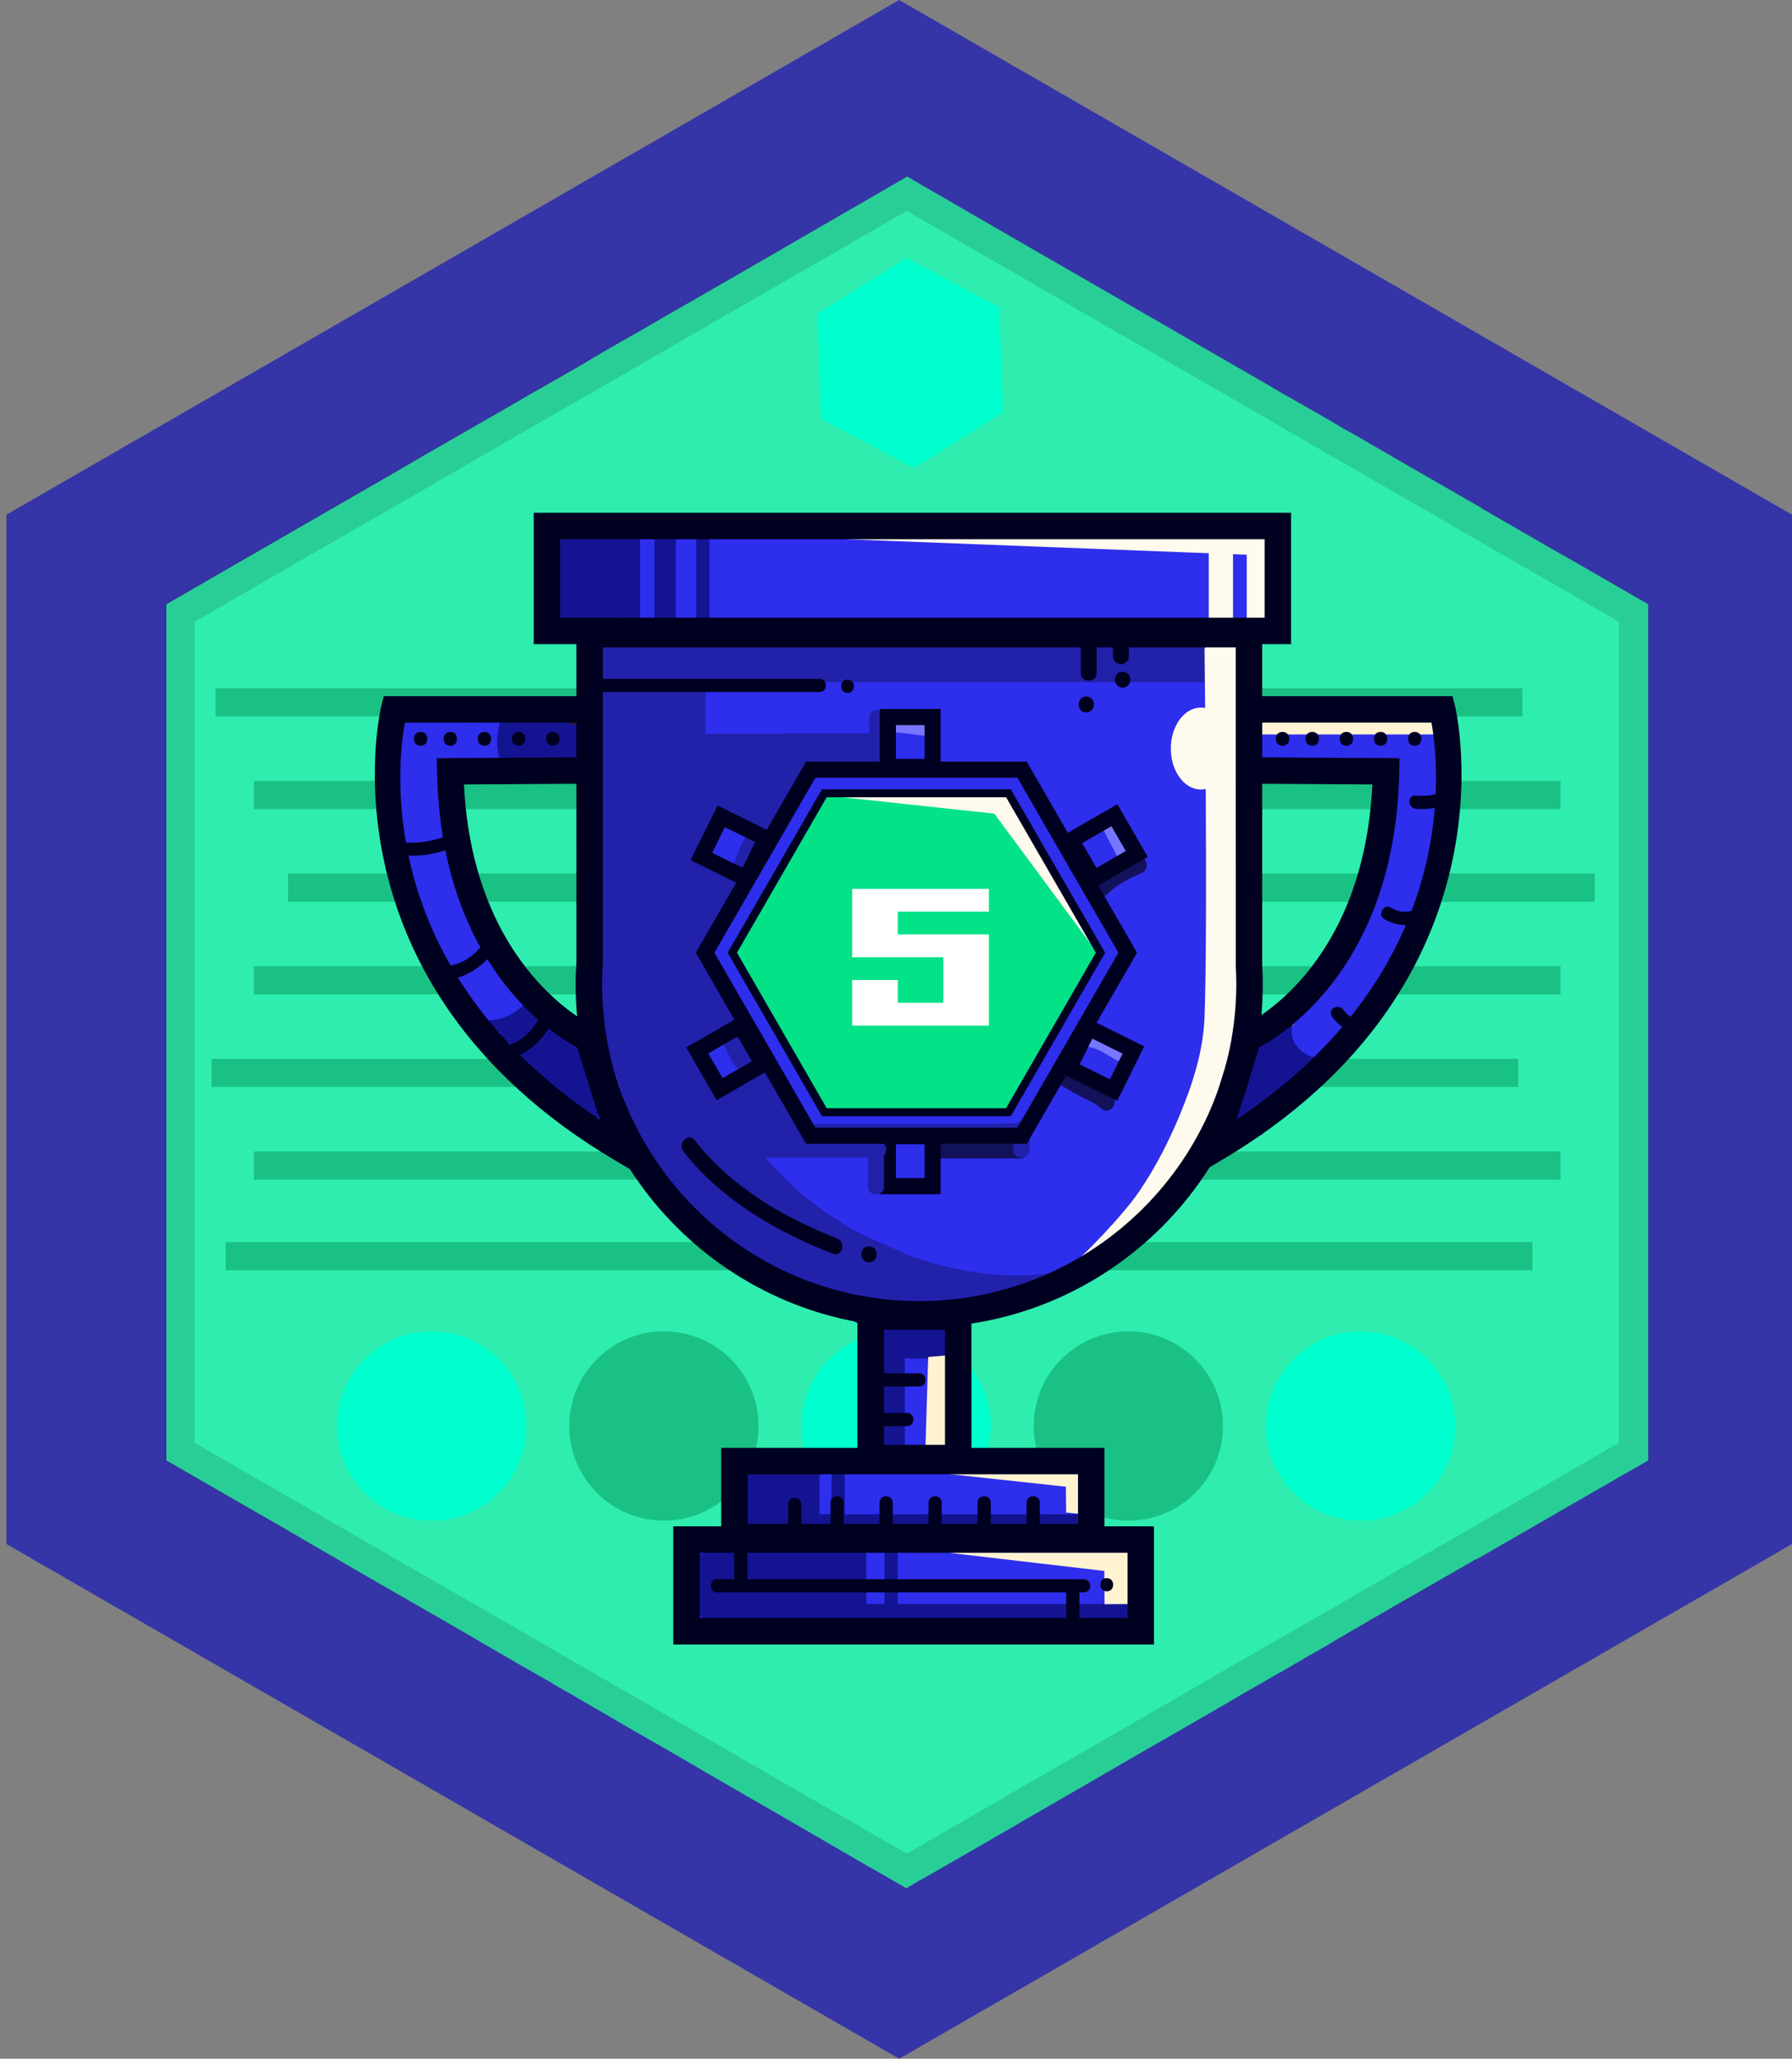 <?xml version="1.0" encoding="utf-8"?>
<!-- Generator: Adobe Illustrator 16.0.0, SVG Export Plug-In . SVG Version: 6.00 Build 0)  -->
<!DOCTYPE svg PUBLIC "-//W3C//DTD SVG 1.1//EN" "http://www.w3.org/Graphics/SVG/1.1/DTD/svg11.dtd">
<svg version="1.1" id="Layer_1" xmlns="http://www.w3.org/2000/svg" xmlns:xlink="http://www.w3.org/1999/xlink" x="0px" y="0px"
	 width="111.25px" height="127.787px" viewBox="0 0 111.25 127.787" enable-background="new 0 0 111.25 127.787"
	 xml:space="preserve">
<rect x="0" y="0" width="111.25" height="127.787" fill="#808080" stroke="none"/>
<g id="Layer_63_6_">
	<polygon fill="#3535A8" points="111.25,95.84 55.822,127.787 0.399,95.84 0.399,31.947 55.822,0 111.25,31.947 	"/>
</g>
<path fill="#2FEDAE" d="M102.324,37.507v53.14l-0.01,0.01l-0.68,0.391l-0.74,0.42l-4.15,2.39l-0.201,0.12l-1.93,1.11l-2.719,1.569
	l-0.24,0.13l-0.131,0.051l-0.109,0.069l-3.029,1.74l-0.521,0.3l-0.299,0.17l-1.051,0.601l-0.039,0.029l-1.23,0.71l-0.451,0.261
	l-0.02,0.02h-0.01l-1.539,0.89l-0.24,0.141l-0.631,0.38l-1.26,0.72l-0.119,0.07l-0.08,0.05l-0.41,0.24l-0.031,0.01l-0.16,0.09v0.011
	l-0.779,0.449l-0.18,0.09l-0.02,0.021l-0.041,0.02l-1.01,0.58l-0.16,0.091l-0.129,0.079l-0.371,0.21l-0.24,0.141h-0.01l-0.709,0.42
	l-3.41,1.97l-1.211,0.7l-0.629,0.36l-0.061,0.029l-2.971,1.721l-0.529,0.31l-4.041,2.33l-0.01,0.01l-0.301,0.17l-0.129,0.08
	l-4.75,2.74l-0.961,0.55l-0.561,0.32h-0.01l-0.32,0.189l-0.479,0.28l-1.42-0.82l-0.852-0.489l-0.029-0.011l-0.24-0.14l-1.5-0.87
	l-3.369-1.95l-0.16-0.09l-0.041-0.029l-2.068-1.19l-2.611-1.51l-2.75-1.601l-0.689-0.39l-1.439-0.83l-3.65-2.12l-0.391-0.22
	l-0.49-0.28l-0.33-0.2l-0.01-0.01l-1.839-1.05l-0.57-0.33l-1.71-0.99l-0.75-0.439l-1.76-1.021l-2.09-1.2l-0.82-0.47l-0.09-0.05
	l-0.12-0.07l-0.38-0.22l-0.01-0.01l-0.21-0.12h-0.011l-1.04-0.601c-0.01-0.01-0.01-0.01-0.02-0.01l-1.86-1.08l-1.02-0.59
	l-2.11-1.229l-0.29-0.17c0,0-0.01,0-0.02-0.011l-0.28-0.16l-3.3-1.899l-3.5-2.021l-0.08-0.04l-0.03-0.02v-53.14l0.93-0.54l13.4-7.73
	l1.99-1.16l4.93-2.83l1.58-0.92l0.17-0.09l1.66-0.95l0.781-0.449l0.379-0.221l0.439-0.26l1.102-0.65l0.52-0.3l1.299-0.74l0.98-0.56
	l0.691-0.41l1.398-0.8h0.01l0.051-0.03l5.721-3.3l0.189-0.11l0.27-0.159l6.07-3.511l1.439-0.83l1.061,0.62l6.49,3.75l2.602,1.5
	l4.91,2.83l7.02,4.05l1.039,0.61l2.301,1.31l0.869,0.5l0.92,0.551c0,0,0.01,0,0.021,0l0.58,0.33l1.369,0.79l0.801,0.46l0.09,0.06
	l1.809,1.04l1.65,0.95l2.131,1.229l0.039,0.03v0.01l0.26,0.141l0.66,0.39l1.461,0.84l1.939,1.12l0.779,0.44l0.441,0.25l1.939,1.119
	L102.324,37.507z"/>
<circle fill="#00FFCE" cx="84.467" cy="88.514" r="5.875"/>
<circle fill="#1AC184" cx="70.051" cy="88.514" r="5.875"/>
<circle fill="#00FFCE" cx="55.633" cy="88.514" r="5.875"/>
<circle fill="#1AC184" cx="41.216" cy="88.514" r="5.875"/>
<circle fill="#00FFCE" cx="26.799" cy="88.514" r="5.875"/>
<rect x="13.383" y="42.722" fill="#1AC184" width="81.125" height="1.75"/>
<rect x="15.758" y="48.472" fill="#1AC184" width="81.125" height="1.75"/>
<rect x="17.883" y="54.222" fill="#1AC184" width="81.125" height="1.75"/>
<rect x="15.758" y="59.972" fill="#1AC184" width="81.125" height="1.75"/>
<rect x="13.133" y="65.722" fill="#1AC184" width="81.125" height="1.75"/>
<rect x="15.758" y="71.472" fill="#1AC184" width="81.125" height="1.75"/>
<rect x="14.008" y="77.097" fill="#1AC184" width="81.125" height="1.75"/>
<polygon fill="#00FFCE" points="56.74,29.053 50.979,25.995 50.747,19.476 56.275,16.016 62.037,19.073 62.27,25.593 "/>
<path fill="#666462" d="M81.879,61.698c-0.172,0.378-0.541,0.508-0.885,0.698c-0.424,0.235-0.713,0.563-0.885,1.015
	c-0.23,0.604,0.736,0.861,0.965,0.266c0.125-0.33,0.523-0.47,0.811-0.624c0.365-0.196,0.684-0.467,0.857-0.851
	C83.004,61.62,82.143,61.11,81.879,61.698z"/>
<rect x="51.986" y="96.889" fill="#00E215" width="12.333" height="2.25"/>
<g>
	<circle fill="#2BD834" cx="38.439" cy="60.263" r="1.368"/>
	<circle fill="#2BD834" cx="42.062" cy="63.401" r="1.368"/>
	<circle fill="#2BD834" cx="45.241" cy="60.222" r="1.369"/>
	<g>
		<circle fill="#2BD834" cx="55.443" cy="63.361" r="1.369"/>
		<circle fill="#2BD834" cx="51.821" cy="60.222" r="1.368"/>
		<circle fill="#2BD834" cx="48.641" cy="63.401" r="1.368"/>
	</g>
</g>
<g>
	<circle fill="#2BD834" cx="58.842" cy="58.805" r="1.416"/>
	<circle fill="#2BD834" cx="62.592" cy="62.055" r="1.416"/>
	<circle fill="#2BD834" cx="65.884" cy="58.763" r="1.417"/>
	<g>
		<circle fill="#2BD834" cx="76.446" cy="62.013" r="1.417"/>
		<circle fill="#2BD834" cx="72.696" cy="58.763" r="1.417"/>
		<circle fill="#2BD834" cx="69.404" cy="62.055" r="1.416"/>
	</g>
</g>
<path fill="#2E2EED" d="M89.383,46.391c-0.023-0.205-0.16-0.33-0.316-0.373c-0.02-0.035-0.033-0.077-0.055-0.111
	c0.092-0.014,0.184-0.023,0.273-0.042c0.381-0.081,0.406-0.732,0-0.792c-0.02-0.003-0.037-0.004-0.057-0.007
	c-0.029-0.018-0.059-0.035-0.096-0.044c-0.666-0.153-1.32-0.229-1.982-0.259c-0.152-0.024-0.305-0.052-0.473-0.054
	c-0.992-0.306-2.295-0.306-3.621-0.207c-0.586-0.041-1.172-0.023-1.764,0.113c-0.002-0.002-0.004-0.003-0.006-0.004
	c-1.25-0.281-2.412-0.314-3.596,0.195c-0.016,0.006-0.018,0.02-0.029,0.029l-0.074-5.162l1.795-0.204v-6.513H34.006v6.513
	l2.205,0.204l0.461,0.257l0.051,24.56l1.727,5.079c-0.371-0.678-0.945-1.198-1.557-1.686c0.256-0.085,0.424-0.402,0.172-0.659
	c-0.064-0.064-0.127-0.129-0.191-0.193c0.299-0.048,0.529-0.412,0.244-0.678c-0.271-0.254-0.539-0.511-0.811-0.764
	c0.223-0.133,0.258-0.549,0.008-0.736c-0.648-0.49-1.283-0.845-2.045-1.118c-0.029-0.011-0.055-0.009-0.082-0.013
	c-0.729-0.49-1.383-1.067-1.989-1.696c-0.454-0.883-1.128-1.664-1.699-2.477c-1.006-1.433-1.181-3.452-2.324-4.77
	c-0.144-1.154-0.625-2.24-0.663-3.408c-0.003-0.078-0.004-0.159-0.005-0.24c0.101-0.091,0.163-0.221,0.127-0.39
	c-0.029-0.132-0.056-0.262-0.083-0.393c0.05-0.093,0.082-0.198,0.063-0.323c-0.088-0.619-0.047-1.231-0.018-1.844
	c0.648-0.275,1.328-0.43,2.028-0.501c0.469,0.024,0.938,0.043,1.407,0.042c0.111,0,0.201-0.045,0.27-0.111
	c0.801,0.01,1.607,0.053,2.396,0.06c0.238,0.003,0.381-0.197,0.4-0.398c0.334-0.006,0.67-0.016,1.004-0.033
	c0.336,0.008,0.67,0.012,1.006,0.023c0.285,0.008,0.408-0.204,0.391-0.416c0.053-0.16,0.01-0.342-0.184-0.452
	c-0.096-0.056-0.195-0.099-0.293-0.145c0.051-0.021,0.096-0.057,0.135-0.097c0.152-0.062,0.279-0.211,0.26-0.378
	c-0.031-0.278-0.143-0.485-0.309-0.647c0.004-0.043,0.004-0.089-0.014-0.129c-0.1-0.247-0.223-0.383-0.498-0.404
	c-0.139-0.01-0.248,0.068-0.324,0.172c-0.107,0.025-0.188,0.08-0.244,0.156c-0.592,0.084-1.16,0.049-1.705-0.088
	c-0.264-0.087-0.53-0.179-0.797-0.276c-0.288-0.106-0.475,0.114-0.488,0.354c-0.607-0.049-1.216-0.107-1.824-0.164
	c-0.105-0.01-0.188,0.023-0.255,0.08c-0.367,0.013-0.734,0.016-1.101,0.021c-0.039-0.171-0.15-0.322-0.341-0.362
	c-0.604-0.127-1.944-0.423-2.377,0.214c-0.19,0.022-0.38,0.06-0.569,0.1c-0.218-0.153-0.563-0.126-0.621,0.19
	c-0.001,0.001-0.002,0.001-0.003,0.002C24.89,45,24.833,45,24.777,45.006c-0.529,0.057-0.524,0.762,0,0.82
	c0.011,0.003,0.021,0.003,0.03,0.004c-0.471,1.998-0.364,4.055,0.056,6.057c0.001,0.002,0,0.008,0.002,0.01
	c0.108,0.521,0.239,1.037,0.387,1.547c0.008,1.22,0.053,2.432,0.463,3.619c0.106,0.306,0.445,0.341,0.651,0.207
	c0.153,0.488,0.312,0.969,0.478,1.434c0.082,0.232,0.318,0.316,0.516,0.27c0.378,1.357,1.31,2.594,2.307,3.759
	c0.327,0.521,0.723,1.006,1.231,1.434c0.011,0.01,0.024,0.012,0.036,0.021c0.009,0.009,0.015,0.018,0.023,0.026
	c-0.094,0.118-0.127,0.278-0.022,0.434c0.931,1.397,2.189,2.493,3.542,3.464c0.865,0.753,1.811,1.417,2.809,2.017
	c0.178,0.105,0.342,0.066,0.457-0.038c0.07,0.046,0.137,0.097,0.211,0.14c0.297,0.172,0.592-0.064,0.602-0.348l0.834,2.455
	l3.848,4.102L50.106,81l2.923,1.025l0.973,0.513l-0.205,7.537l-0.051,0.923l-7.742,0.308l-0.41,3.641l-2.922,0.923l0.357,5.691
	l27.843,0.409l0.102-5.588l-3.385-0.461l0.207-4.923h-8.666l0.615-8.613l4.152-1.846l4.615-1.795L72,75.976l1.846-2.615l1.641-2.409
	l0.602-1.184c0.242-0.088,0.482-0.178,0.717-0.282c0.018,0.263,0.377,0.461,0.633,0.333c1.541-0.772,2.762-1.952,4.082-3.039
	c0.191-0.157,0.141-0.404-0.002-0.563v-0.002c0,0,0-0.001,0-0.002c0.021-0.027,0.045-0.052,0.066-0.08
	c0.039-0.057,0.061-0.111,0.07-0.164c0.029-0.026,0.061-0.054,0.084-0.093c0.123-0.215,0.254-0.426,0.381-0.637
	c-0.004,0.075-0.02,0.147-0.018,0.226c0.004,0.332,0.459,0.574,0.699,0.289c0.996-1.18,1.607-2.562,2.447-3.844
	c0.859-1.313,1.861-2.504,2.324-4.028c0.051-0.163-0.016-0.309-0.125-0.404c0.189-0.458,0.377-0.917,0.535-1.39
	c0.023-0.07,0.021-0.135,0.008-0.195c0.16-0.335,0.33-0.666,0.516-0.989c0.074-0.131,0.064-0.254,0.016-0.358
	c0.063-0.05,0.111-0.113,0.129-0.201c0.334-1.742,0.563-3.496,0.654-5.269c0.045-0.063,0.078-0.134,0.078-0.224v-0.501
	c0.088-0.063,0.15-0.166,0.152-0.319c0.006-0.356-0.033-0.678-0.094-0.982C89.424,46.83,89.406,46.609,89.383,46.391z
	 M86.605,49.906c-0.16,0.034-0.295,0.154-0.301,0.382c-0.021,1.026-0.131,2.048-0.152,3.075c0,0.01,0.004,0.017,0.004,0.024
	c-0.262,0.563-0.51,1.13-0.73,1.706c-0.074,0.03-0.145,0.08-0.191,0.166c-0.506,0.892-0.824,1.848-1.148,2.806
	c-0.479,0.989-0.99,1.963-1.434,2.967c-0.225,0.314-0.455,0.622-0.691,0.922c-0.148-0.093-0.338-0.124-0.518-0.039
	c-0.426,0.203-0.771,0.514-1.156,0.781c-0.373,0.261-0.225,0.769,0.082,0.91c-0.869,0.586-1.645,1.296-2.396,2.036
	c-0.209,0.152-0.422,0.299-0.635,0.443l0.559-4.365l-0.199-14.332c0.359-0.047,0.746-0.088,1.15-0.122
	c1.73,0.925,4.281,0.816,5.977,0.443c0.1-0.022,0.168-0.071,0.217-0.132c0.225,0.135,0.473,0.241,0.748,0.313
	c0.24,0.342,0.416,0.748,0.572,1.065c0.059,0.118,0.154,0.175,0.26,0.192c-0.008,0.035-0.014,0.072-0.008,0.113
	c0.018,0.152,0.033,0.303,0.045,0.455C86.641,49.779,86.621,49.842,86.605,49.906z"/>
<path fill="#7676FF" d="M70.398,52.991c-0.346-0.699-0.754-1.365-1.063-2.083c-0.252-0.592-1.113-0.082-0.863,0.504
	c0.309,0.719,0.717,1.385,1.063,2.083C69.822,54.073,70.684,53.566,70.398,52.991z"/>
<path fill="#7676FF" d="M57.676,44.681c-0.68-0.018-1.342-0.189-2.021-0.208c-0.645-0.018-0.643,0.982,0,1
	c0.68,0.019,1.342,0.19,2.021,0.208C58.32,45.697,58.318,44.697,57.676,44.681z"/>
<path fill="#7676FF" d="M69.76,64.916c-0.717-0.416-1.41-0.853-2.252-0.943c-0.641-0.069-0.633,0.932,0,1
	c0.635,0.068,1.211,0.495,1.748,0.807C69.814,66.104,70.318,65.239,69.76,64.916z"/>
<path fill="#12125B" d="M63.32,70.909h-5.375c-0.645,0-0.645,1,0,1h5.375C63.965,71.909,63.965,70.909,63.32,70.909z"/>
<path fill="#12125B" d="M69.049,68.087c-0.371-0.361-0.828-0.571-1.289-0.797c-0.623-0.305-1.205-0.692-1.813-1.031
	c-0.563-0.315-1.066,0.549-0.504,0.863c0.486,0.271,0.959,0.564,1.443,0.837c0.482,0.271,1.055,0.446,1.455,0.835
	C68.805,69.243,69.514,68.536,69.049,68.087z"/>
<path fill="#12125B" d="M70.594,53.239c-0.922,0.372-1.857,0.854-2.564,1.566c-0.455,0.458,0.252,1.165,0.707,0.707
	c0.58-0.583,1.367-1.004,2.123-1.309C71.449,53.966,71.193,52.998,70.594,53.239z"/>
<polygon fill="#03E287" points="51.238,68.974 45.525,59.075 51.238,49.178 62.666,49.178 68.381,59.075 62.666,68.974 "/>
<rect x="55.121" y="70.526" fill="none" stroke="#000021" stroke-miterlimit="10" width="2.777" height="3.1"/>
<rect x="66.962" y="64.151" transform="matrix(0.444 -0.896 0.896 0.444 -20.856 97.804)" fill="none" stroke="#000021" stroke-miterlimit="10" width="2.778" height="3.099"/>
<rect x="67.148" y="51.026" transform="matrix(-0.5 -0.866 0.866 -0.5 57.273 138.219)" fill="none" stroke="#000021" stroke-miterlimit="10" width="2.777" height="3.1"/>
<path fill="#2121AA" d="M77.367,40.837h-0.449c0.189-0.233,0.09-0.685-0.303-0.685H37.52c-0.42,0-0.502,0.509-0.256,0.724
	c-0.26,0.124-0.285,0.513-0.078,0.69c-0.313,0.161-0.268,0.714,0.133,0.764c-0.598,1.934-0.691,4.006-0.887,6.01
	c-0.135,1.406-0.512,3.437,0.246,4.736c0.105,0.181,0.322,0.229,0.5,0.163c-0.002,0.014-0.008,0.024-0.01,0.04
	c-0.023,0.291-0.025,0.584-0.016,0.877c-0.035,2.066-0.25,4.127-0.264,6.197c-0.008,1.613-0.297,3.555,0.26,5.101
	c0.105,0.294,0.557,0.433,0.732,0.116c0.266,0.942,0.643,1.882,0.896,2.807c0.264,0.967,0.441,1.953,1.244,2.624
	c0.012,0.01,0.027,0.016,0.039,0.022c0.031,0.06,0.063,0.118,0.096,0.178c0.236,0.541,0.533,1.073,0.881,1.592
	c0.039,0.07,0.078,0.14,0.117,0.21c0.037,0.067,0.084,0.113,0.135,0.146c0.695,0.966,1.543,1.875,2.449,2.681
	c0.436,0.536,0.969,1.029,1.539,1.328c0.523,0.838,1.26,1.566,2.059,2.094c0.209,0.138,0.52-0.002,0.59-0.235
	c0.08,0.03,0.158,0.066,0.242,0.096c0.451,0.172,0.906,0.329,1.367,0.46c0.561,0.179,1.119,0.361,1.662,0.563
	c0.643,0.491,1.227,0.813,2.029,0.952c0.152,0.026,0.281-0.024,0.373-0.108c0.484,0.172,0.984,0.307,1.531,0.328
	c0.176,0.007,0.289-0.074,0.346-0.187c0.598,0.082,1.197,0.148,1.809,0.187c0.221,0.015,0.355-0.145,0.389-0.325
	c0.375,0.075,0.746,0.186,1.143,0.26c0.139,0.026,0.295-0.033,0.402-0.131c0.107,0.014,0.215,0.027,0.32,0.043
	c0.303,0.04,0.475-0.33,0.383-0.579c1.41,0.108,2.811,0.027,4.137-0.308c0.186-0.048,0.273-0.183,0.289-0.328
	c0.234-0.018,0.469-0.035,0.701-0.063c0.52-0.063,0.525-0.884,0-0.821c-2.742,0.331-5.734-0.094-8.584-1.117
	c-1.033-0.459-2.072-0.912-3.102-1.388c-2.241-1.211-4.252-2.815-5.843-4.704h6.363v1.813c0,0.645,1,0.645,1,0v-1.955
	c0.182-0.19,0.182-0.524,0-0.715v-0.225h7.918c0.061,0,0.109-0.017,0.158-0.032c-0.02,0.215-0.039,0.43-0.045,0.646
	c-0.016,0.646,0.984,0.644,1,0c0.01-0.386,0.059-0.77,0.08-1.155c0,0,0.002-0.001,0.002-0.002c0.002-0.062,0.01-0.124,0.012-0.187
	c0.012-0.511-0.605-0.609-0.873-0.313h-0.668c-0.082,0-0.152,0.016-0.213,0.043H49.88c0.092-0.248,0.016-0.541-0.322-0.608
	c-0.01-0.002-0.021-0.007-0.03-0.009c0.046-0.228-0.046-0.47-0.339-0.531c-0.004-0.048-0.009-0.098-0.031-0.152
	c-0.017-0.04-0.038-0.077-0.056-0.117l0.005-0.002c-0.007-0.009-0.013-0.019-0.019-0.028c-1.13-2.638-2.754-4.991-4.106-7.514
	c-0.076-0.138-0.185-0.21-0.3-0.235c-0.078-0.355-0.228-0.656-0.456-0.912c-0.154-0.271-0.328-0.535-0.521-0.792
	c0.79-0.924,1.338-2.021,1.753-3.161c0.103-0.064,0.17-0.173,0.195-0.313c0.145-0.003,0.284-0.07,0.369-0.248
	c0.396-0.827,0.599-1.736,1.042-2.542c0.112-0.203,0.069-0.396-0.043-0.537c0.157,0.015,0.315-0.055,0.418-0.255
	c0.034-0.066,0.07-0.133,0.104-0.199c0.02-0.021,0.046-0.025,0.063-0.051c0.397-0.601,0.784-1.208,1.184-1.808
	c0.489-0.635,0.824-1.405,1.47-1.888c0.169-0.126,0.22-0.304,0.204-0.474h4.211c0.551,0,0.627-0.729,0.234-0.939
	c0.033-0.064,0.057-0.137,0.057-0.227v-1.667c0-0.645-1-0.645-1,0v0.958h-5.125c-0.077,0-0.144,0.016-0.202,0.041h-4.835v-3.039
	c0-0.067-0.014-0.125-0.037-0.176h32.71c0.393,0,0.492-0.45,0.303-0.683h0.586C77.896,41.657,77.896,40.837,77.367,40.837z
	 M53.883,70.765v0.082h-3.399c0-0.027,0-0.055-0.004-0.082H53.883z M44.04,64.757c0.19-0.272,0.672-0.355,0.858,0.005
	c0.293,0.564,0.504,1.192,0.964,1.648c0.382,0.378-0.043,0.921-0.461,0.835c-0.182,0.203-0.547,0.255-0.746,0.039
	c-0.502-0.544-0.782-1.232-1.004-1.929C43.546,65.025,43.776,64.804,44.04,64.757z M44.11,52.673c0.163-0.48,0.424-0.91,0.634-1.369
	c0.145-0.315,0.457-0.309,0.677-0.148c0.202-0.176,0.448-0.12,0.612,0.044c0.198-0.042,0.386,0.054,0.494,0.218
	c0,0.002-0.001,0.004-0.001,0.006c-0.023,0.166,0.039,0.317,0.137,0.435c-0.172-0.022-0.351,0.038-0.461,0.238
	c-0.433,0.784-0.636,1.659-1.011,2.469c-0.007-0.001-0.013-0.004-0.019-0.005c0.088-0.199,0.151-0.404,0.227-0.607
	c-0.006-0.003-0.012-0.002-0.018-0.006c-0.146-0.084-0.255-0.175-0.352-0.296c-0.187-0.026-0.35-0.153-0.401-0.346
	C44.314,53.321,44,53.001,44.11,52.673z"/>
<rect x="43.962" y="64.089" transform="matrix(-0.5 -0.866 0.866 -0.5 11.158 137.722)" fill="none" stroke="#000021" stroke-miterlimit="10" width="2.777" height="3.099"/>
<polyline fill="#FFFAEE" points="51.29,49.378 61.727,50.503 68.133,59.159 62.57,49.347 "/>
<g id="Layer_2_5_">
	<g id="Layer_16_6_">
		<path opacity="0.13" enable-background="new    " d="M98.436,35.237l-0.09-0.05l-1.77-1.03h-0.01l-1.369-0.789l-2.971-1.711
			l-7.84-4.52l-1.34-0.77l-1.771-1.021l-1.238-0.71l-8.07-4.65l-1.881-1.09l-7.119-4.1l-0.92-0.53l-0.961-0.55l-4.789-2.771
			l-2.48,1.431l-4.02,2.319l-1.87,1.08l-5.47,3.15l-3.521,2.03l-4.14,2.39l-1.83,1.05l-1.7,0.98l-0.18,0.1l-1.15,0.67l-4.26,2.45
			l-0.64,0.37l-1.43,0.82l-11.02,6.359l-2.06,1.19l-0.3,0.17v53.12l10.85,6.26l3.9,2.25l0.49,0.28l0.56,0.319l0.6,0.341l9.47,5.46
			l1.33,0.77l7.641,4.41l2.239,1.29l0.29,0.17l1.061,0.61l1.89,1.09l0.68,0.39l4.84,2.79l0.23,0.13l0.689-0.399l4.369-2.521
			l4.57-2.63l0.07-0.04l4.471-2.58l0.09-0.05l1.74-1l2.229-1.28l0.521-0.3l0.07-0.04l0.068-0.04l3.691-2.13l0.209-0.12l0.59-0.34
			l2.08-1.2l1.66-0.96l0.09-0.05l3.59-2.07l0.521-0.3l0.43-0.25l3.469-2l0.141-0.08l0.07-0.04l3.07-1.77l0.439-0.28h0.039
			l1.012-0.58l0.879-0.51l0.02-0.01l5.191-2.99v-53.12L98.436,35.237z M100.506,89.558l-4.42,2.55l-2.619,1.511l-0.9,0.52
			l-0.99,0.57l-0.5,0.29l-3.07,1.77l-0.07,0.04l-0.139,0.08l-3.471,2l-0.439,0.25l-0.52,0.3l-1.611,0.931l-1.98,1.14l-0.09,0.05
			l-3.75,2.16l-0.59,0.34l-0.209,0.12l-2.48,1.43l-1.209,0.7l-0.141,0.08l-0.451,0.26l-4.02,2.32l-0.09,0.05l-4.471,2.58
			l-0.068,0.04l-4.561,2.63l-1.35,0.78l-1.352-0.78l-3.339-1.92l-1.1-0.63l-0.141-0.08l-0.069-0.04l-3.181-1.83l-5.989-3.46
			l-3.9-2.25l-8.52-4.92l-0.23-0.13l-0.6-0.34l-2.41-1.391l-0.68-0.39l-12.7-7.33v-50.97l0.52-0.3l2.66-1.53l7.52-4.34l2.66-1.53
			l0.21-0.12l4.77-2.76l0.29-0.17l0.37-0.21l1.88-1.08l0.03-0.021l9.59-5.529l2.27-1.311l3.07-1.77l1.87-1.08l5.379-3.101
			l1.121-0.64l4.789,2.76l1.881,1.09l0.26,0.15l2.92,1.68l3.939,2.271l1.881,1.08l2.109,1.22l3.961,2.28l2.76,1.6l0.719,0.41
			l1.17,0.68l8.75,5.051l1.271,0.729l0.52,0.3l1.32,0.76l0.139,0.08l0.371,0.21l1.65,0.95l0.26,0.15l3.539,2.04V89.558z"/>
	</g>
</g>
<g>
	<path fill="#141493" d="M59.008,83.108c-0.018,0.009-0.039,0.014-0.059,0.022c0.041-0.231,0.08-0.46,0.094-0.694
		c0.021-0.332-0.357-0.474-0.605-0.359c-0.137-0.063-0.305-0.05-0.428,0.04c-0.023-0.026-0.055-0.037-0.082-0.058
		c-0.066-0.104-0.168-0.188-0.318-0.205c-0.24-0.014-0.473-0.084-0.711-0.123c-0.254-0.04-0.447,0.121-0.498,0.314
		c-0.072-0.029-0.148-0.04-0.227-0.026v-0.336c0-0.385-0.434-0.485-0.67-0.31c-0.18-0.114-0.424-0.108-0.541,0.138
		c-0.189,0.4-0.25,0.89-0.264,1.392c-0.037-0.025-0.08-0.045-0.115-0.074c-0.414-0.318-1,0.258-0.582,0.58
		c0.221,0.17,0.459,0.31,0.707,0.434c0.006,0.201,0.012,0.399,0.012,0.585c-0.023,0.068-0.031,0.143-0.004,0.229
		c-0.031,0.795-0.049,1.588-0.041,2.38c-0.1,0.504-0.219,1.005-0.311,1.463c-0.059,0.207-0.105,0.416-0.105,0.637
		c0,0.314,0.355,0.465,0.596,0.373c-0.008,0.3,0.27,0.476,0.506,0.425c0.053,0.477,0.813,0.466,0.813-0.046v-5.594
		c0.08,0.011,0.164,0.009,0.246,0.019c0.08,0.035,0.168,0.039,0.254,0.019c0.951,0.057,1.918-0.109,2.748-0.515
		C59.898,83.584,59.48,82.876,59.008,83.108z"/>
</g>
<g>
	<path fill="#141493" d="M36.997,68.307c0.02-0.047,0.033-0.1,0.035-0.16c0.029-1.077-0.49-2.028-0.766-3.048
		c-0.068-0.247-0.303-0.321-0.5-0.266c-0.006-0.012-0.014-0.022-0.021-0.034c0.215-0.478-0.492-0.896-0.707-0.413
		c-0.006,0.013-0.006,0.025-0.012,0.037c-0.246-0.227-0.539-0.414-0.828-0.595c-0.063-0.038-0.123-0.054-0.184-0.059
		c-0.074-0.08-0.16-0.113-0.248-0.109c0-0.007,0.002-0.013,0.004-0.018c0.072-0.239-0.078-0.422-0.27-0.486
		c-0.063-0.117-0.182-0.198-0.316-0.216c0.004-0.042,0.006-0.082-0.002-0.121c0.098-0.12,0.191-0.246,0.273-0.379
		c0.275-0.453-0.435-0.865-0.708-0.413c-0.448,0.738-1.389,1.243-2.243,1.301c-0.524,0.035-0.528,0.855,0,0.82
		c0.201-0.014,0.402-0.051,0.604-0.097c-0.035,0.044-0.072,0.084-0.104,0.129c-0.257,0.345,0.229,0.756,0.56,0.562
		c0.013-0.008,0.023-0.017,0.035-0.022c0.073,0.073,0.164,0.126,0.271,0.113c0.051-0.008,0.087-0.03,0.133-0.04
		c-0.029,0.112-0.064,0.222-0.084,0.34c-0.04,0.255,0.147,0.491,0.368,0.52c-0.005,0.079-0.01,0.157-0.006,0.239
		c0.011,0.282,0.242,0.431,0.475,0.393c0.001,0.108-0.008,0.214,0.004,0.325c0.027,0.274,0.297,0.475,0.542,0.39
		c0.084,0.079,0.193,0.119,0.314,0.11c0.033,0.156,0.059,0.314,0.115,0.464c0.084,0.222,0.375,0.376,0.592,0.242
		c0.648,0.649,1.301,1.417,2.234,1.511c0.033,0.021,0.061,0.045,0.098,0.065c0.277,0.152,0.607-0.042,0.617-0.354
		C37.282,68.746,37.167,68.51,36.997,68.307z"/>
</g>
<g>
	<path fill="#141493" d="M35.991,45.369c0.402-0.166,0.188-0.849-0.299-0.758c-0.633,0.117-1.275,0.06-1.918,0.006
		c-0.146-0.117-0.359-0.139-0.51-0.033c-0.02-0.001-0.039-0.002-0.059-0.004c-0.152-0.15-0.396-0.199-0.549-0.07
		c-0.063-0.043-0.137-0.066-0.216-0.066c-0.115-0.156-0.339-0.219-0.51-0.15c-0.157-0.256-0.64-0.286-0.764,0.092
		c-0.421,1.282-0.467,2.498,0.281,3.666c0.284,0.444,0.993,0.032,0.708-0.415c-0.04-0.063-0.07-0.126-0.104-0.187
		c0.09,0.004,0.176-0.018,0.252-0.069c0.122,0.026,0.253-0.001,0.368-0.102c0.053-0.044,0.09-0.096,0.134-0.145
		c0.17,0.108,0.418,0.034,0.551-0.118c0.07,0.086,0.156,0.129,0.246,0.148c0.01,0.035,0.01,0.07,0.023,0.105
		c0.105,0.275,0.455,0.42,0.688,0.181c0.008-0.009,0.014-0.019,0.021-0.028c0.156,0.135,0.414,0.164,0.559-0.006
		c0.039-0.045,0.059-0.097,0.094-0.143c0.021,0.002,0.045,0.002,0.066,0.002c0.109,0.291,0.584,0.363,0.725,0.059
		C35.94,46.977,36.309,45.814,35.991,45.369z"/>
</g>
<g>
	<path fill="#141493" d="M39.225,33.181c-0.172-0.092-0.412-0.058-0.537,0.102c-0.279-0.255-0.729-0.326-1.109-0.341
		c-0.395-0.016-0.654,0.214-0.998,0.355c-0.535,0.222-1.332,0.015-1.867-0.103c-0.432-0.095-0.76,0.55-0.314,0.75l0.154,0.106
		c0.012,0.013,0.025,0.016,0.035,0.025c-0.195,0.396-0.205,0.754,0.027,1.177c-0.043,0.423-0.072,0.848-0.08,1.276
		c-0.008,0.668-0.123,1.363,0.262,1.951c0.037,0.058,0.09,0.098,0.146,0.128c0.07,0.194,0.275,0.325,0.488,0.265
		c0.107-0.031,0.221-0.036,0.33-0.057c0.18,0.009,0.375-0.023,0.588-0.121c0.105-0.049,0.162-0.143,0.186-0.244
		c0.238,0.027,0.477,0.058,0.713,0.087c0.119,0.044,0.238,0.087,0.357,0.13c0.154,0.059,0.275,0.016,0.363-0.067
		c0.098,0.005,0.195,0.014,0.293,0.014c0.209,0,0.381-0.179,0.41-0.373v0.613c0,0.528,0.82,0.528,0.82,0v-0.11
		c0.137-0.055,0.244-0.174,0.244-0.365v-4.818C39.737,33.251,39.459,33.127,39.225,33.181z"/>
</g>
<g>
	<path fill="#141493" d="M82.111,65.599c-0.703,0.127-1.275-0.188-1.672-0.76c-0.49-0.702-0.154-1.473,0.092-2.188
		c0.174-0.501-0.619-0.715-0.791-0.218c-0.1,0.289-0.186,0.567-0.248,0.841c-0.213,0.002-0.439,0.16-0.438,0.416
		c-0.234-0.176-0.646-0.021-0.658,0.309c-0.105,0.042-0.195,0.12-0.229,0.247c-0.049,0.178-0.076,0.359-0.115,0.538
		c-0.088,0.09-0.145,0.212-0.125,0.363c0.041,0.311-0.129,0.721-0.291,1.088c-0.121,0.193-0.203,0.401-0.256,0.617
		c-0.256,0.696-0.539,1.37-0.848,2.046c-0.141,0.308,0.102,0.68,0.418,0.617c0.033,0.106,0.092,0.189,0.186,0.226
		c0.221,0.141,0.541,0.104,0.592-0.219c0.002-0.016,0-0.03,0.004-0.045c0.012-0.029,0.018-0.058,0.029-0.088
		c0.037,0.07,0.088,0.127,0.152,0.162c-0.051,0.102-0.1,0.208-0.15,0.305c-0.246,0.468,0.461,0.881,0.709,0.413
		c0.395-0.743,0.746-1.604,1.016-2.502c0.057-0.033,0.109-0.069,0.146-0.13c0.035-0.057,0.057-0.118,0.086-0.177
		c0.236,0.12,0.561,0.03,0.58-0.293c0.131-0.022,0.236-0.113,0.295-0.251c0.26,0.034,0.512-0.229,0.457-0.491
		c0-0.041-0.01-0.081-0.021-0.122c0.404,0.138,0.848,0.169,1.299,0.087C82.85,66.297,82.629,65.506,82.111,65.599z"/>
</g>
<g>
	<path fill="#141493" d="M67.01,93.989H52.448v-2.392c0-0.529-0.82-0.529-0.82,0v2.392h-0.75v-2.632
		c0-0.479-0.672-0.519-0.795-0.127c-0.121-0.208-0.469-0.237-0.623-0.061c-0.031,0.034-0.057,0.082-0.084,0.121
		c-0.082,0-0.164,0.031-0.236,0.096c-0.094,0.001-0.178,0.029-0.256,0.081c-0.119-0.148-0.281-0.24-0.5-0.246
		c-0.102-0.001-0.189,0.021-0.271,0.054c-0.023-0.075-0.064-0.146-0.141-0.203c-0.092-0.073-0.193-0.083-0.309-0.091
		c-0.174-0.011-0.285,0.074-0.344,0.19c-0.182-0.13-0.398-0.085-0.529,0.063c-0.096,0.008-0.193,0.038-0.271,0.105
		c-0.805,0.689-0.471,2.31-0.461,3.23c0.004,0.317,0.344,0.502,0.617,0.354c0.305-0.164,0.516-0.269,0.785-0.221
		c0.354,0.375,0.783,0.488,1.303,0.399c0.322-0.056,0.377-0.506,0.17-0.703c0.018-0.009,0.035-0.021,0.053-0.029
		c0.07,0.171,0.154,0.328,0.268,0.456c0.229,0.255,0.578,0.081,0.686-0.183c0.002-0.001,0.002-0.002,0.004-0.003
		c0.045,0.068,0.115,0.12,0.207,0.146c0.15,0.18,0.453,0.188,0.617,0.022h0.861c0,0.528,0.82,0.528,0.82,0H67.01
		C67.539,94.81,67.539,93.989,67.01,93.989z"/>
</g>
<g>
	<path fill="#141493" d="M70.326,99.562H55.73v-3.35c0-0.528-0.822-0.528-0.822,0v3.35h-1.127v-3.179
		c0-0.396-0.457-0.494-0.689-0.299c-0.178-0.066-0.4-0.011-0.508,0.156c-0.031,0.007-0.064,0.015-0.092,0.029
		c-0.115-0.392-0.732-0.37-0.785,0.067c-0.016-0.002-0.029-0.003-0.043-0.004c-0.178-0.146-1.119-0.228-1.723-0.267
		c-0.152-0.022-0.311-0.03-0.5-0.026c-0.078,0.001-0.141,0.024-0.197,0.056c-0.025-0.008-0.049-0.02-0.078-0.021
		c-0.281-0.017-0.541-0.122-0.814-0.19c-0.236-0.06-0.404,0.077-0.473,0.255c-0.303-0.005-0.598,0.005-0.887,0.032
		c-0.045,0.001-0.09,0.003-0.135,0.004c-0.061-0.04-0.131-0.069-0.221-0.066c-0.352,0.008-0.699,0.039-1.047,0.074
		c-0.176-0.003-0.355-0.008-0.533-0.016c-0.164-0.222-0.49-0.237-0.652-0.048c-0.053-0.005-0.105-0.005-0.16-0.011
		c-0.219-0.014-0.34,0.111-0.377,0.266c-0.137,0.016-0.271,0.032-0.408,0.042c-0.42,0.032-0.578,0.68-0.148,0.791
		c-0.014,0.659-0.055,1.317-0.057,1.978c-0.002,0.162,0.096,0.284,0.221,0.351c-0.242,0.105-0.355,0.417-0.137,0.657
		c0.127,0.137,0.252,0.273,0.377,0.41c0.113,0.124,0.285,0.139,0.436,0.086c0.047,0.02,0.102,0.033,0.162,0.035
		c0.391-0.017,0.775,0.023,1.156,0.121c0.244,0.041,0.422-0.112,0.486-0.295c0.135,0.027,0.268,0.065,0.402,0.089
		c0.125,0.025,0.236-0.009,0.326-0.071c0.215,0.008,0.43,0.009,0.645,0.005c1.041,0.117,2.078,0.215,3.143,0.066
		c0.047-0.006,0.086-0.022,0.121-0.042c0.754,0.033,1.504-0.022,2.265-0.046c0.039,0,0.068-0.014,0.104-0.022v0.365
		c0,0.5,0.725,0.521,0.805,0.076h1.143v0.129c0,0.528,0.822,0.528,0.822,0v-0.129H69.77c0.346,0,0.461-0.346,0.355-0.589h0.201
		C70.855,100.382,70.855,99.562,70.326,99.562z"/>
</g>
<g>
	<rect x="77.4" y="33.248" fill="#FFFAEE" width="2.428" height="5.384"/>
</g>
<g>
	<rect x="75.043" y="33.248" fill="#FFFAEE" width="1.504" height="5.384"/>
</g>
<g>
	<polygon fill="#FFFAEE" points="78.598,34.479 51.875,33.444 52.941,33.197 78.598,33.197 	"/>
</g>
<g>
	<rect x="78.051" y="44.527" fill="#FFF3D2" width="11.725" height="1.061"/>
</g>
<g>
	<path fill="#FFFAEE" d="M78.098,60.873v-20.43c0-0.404,0.318-0.498,0.107-0.281v-0.795c0-0.529-3.25-0.529-3.25,0v0.661
		c-0.102,0.065-0.176,0.167-0.176,0.313c0,0,0.211,17.107,0,22.797c-0.078,2.092-0.725,4.124-1.551,6.104
		c-0.613,1.472-1.42,3.117-2.51,4.72c-0.963,1.418-3.529,4.123-4.6,4.919c-0.443,0.328,3.768-1.201,4.123-1.623
		c0.902-1.071,2.172-2.197,3.027-3.309c0.895-1.162,2.248-1.658,2.377-3.485c0.047-0.648,0.35-0.613,0.578-1.206
		c0.207,0.134,0.066-0.813,0.203-1.074c1.189-2.266,1.738-4.644,1.717-7.128C78.145,60.985,78.127,60.925,78.098,60.873z"/>
</g>
<g>
	<polygon fill="#FFF3D2" points="55.695,91.151 66.172,92.28 66.189,93.887 67.25,93.988 67.318,90.913 	"/>
</g>
<g>
	<polygon fill="#FFF3D2" points="58.9,96.382 68.557,97.51 68.574,99.574 70.455,99.561 70.523,96.142 	"/>
</g>
<g>
	<polyline fill="#FFF3D2" points="57.625,84.229 59.387,84.076 59.293,90.05 57.438,90.331 	"/>
</g>
<g>
	<ellipse fill="#FFFAEE" cx="74.552" cy="46.463" rx="1.866" ry="2.543"/>
</g>
<g>
	<path fill="#141493" d="M41.323,32.856c-0.23-0.203-0.695-0.105-0.695,0.293v5.641c0,0.333,0.324,0.454,0.564,0.368
		c0.178,0.315,0.768,0.254,0.768-0.197v-5.776C41.959,32.815,41.563,32.709,41.323,32.856z"/>
</g>
<g>
	<path fill="#141493" d="M43.225,33.321v6.157c0,0.529,0.82,0.529,0.82,0v-6.157C44.045,32.793,43.225,32.793,43.225,33.321z"/>
</g>
<g>
	<g>
		<path fill="#000021" d="M68.082,41.776c0-0.718,0-1.435,0-2.153c0-0.635-0.982-0.635-0.982,0c0,0.719,0,1.436,0,2.153
			C67.1,42.41,68.082,42.41,68.082,41.776L68.082,41.776z"/>
	</g>
</g>
<g>
	<g>
		<path fill="#000021" d="M70.082,40.739c0-0.288,0-0.577,0-0.866c0-0.636-0.984-0.636-0.984,0c0,0.252,0,0.506,0,0.758
			c0,0.636,0.984,0.636,0.984,0c0-0.107,0-0.216,0-0.324c0-0.634-0.984-0.634-0.984,0c0,0.108,0,0.217,0,0.324
			c0,0.636,0.984,0.636,0.984,0c0-0.252,0-0.506,0-0.758c0-0.636-0.984-0.636-0.984,0c0,0.289,0,0.578,0,0.866
			C69.098,41.375,70.082,41.375,70.082,40.739L70.082,40.739z"/>
	</g>
</g>
<g>
	<g>
		<path fill="#000021" d="M67.438,44.217c0.633,0,0.633-0.983,0-0.983C66.803,43.233,66.803,44.217,67.438,44.217L67.438,44.217z"/>
	</g>
</g>
<g>
	<g>
		<path fill="#000021" d="M69.693,42.678c0.635,0,0.635-0.982,0-0.982S69.059,42.678,69.693,42.678L69.693,42.678z"/>
	</g>
</g>
<g>
	<g>
		<path fill="#331B06" d="M35.647,44.955c0.529,0,0.529-0.82,0-0.82C35.12,44.135,35.12,44.955,35.647,44.955L35.647,44.955z"/>
	</g>
</g>
<g>
	<g>
		<path fill="#000021" d="M37.186,42.955c4.563,0,9.125,0,13.689,0c0.529,0,0.529-0.819,0-0.819c-4.564,0-9.127,0-13.689,0
			C36.657,42.136,36.657,42.955,37.186,42.955L37.186,42.955z"/>
	</g>
</g>
<g>
	<g>
		<path fill="#000021" d="M52.617,43.008c0.529,0,0.529-0.822,0-0.822C52.09,42.186,52.09,43.008,52.617,43.008L52.617,43.008z"/>
	</g>
</g>
<g>
	<g>
		<path fill="#000021" d="M82.688,63.091c0.355,0.499,0.809,0.813,1.373,1.044c0.488,0.199,0.699-0.595,0.217-0.791
			c-0.348-0.143-0.662-0.358-0.881-0.666C83.09,62.25,82.379,62.659,82.688,63.091L82.688,63.091z"/>
	</g>
</g>
<g>
	<g>
		<path fill="#000021" d="M85.945,57.051c0.592,0.355,1.252,0.463,1.92,0.279c0.512-0.138,0.295-0.929-0.217-0.789
			c-0.463,0.127-0.881,0.047-1.291-0.199C85.904,56.07,85.492,56.778,85.945,57.051L85.945,57.051z"/>
	</g>
</g>
<g>
	<g>
		<path fill="#000021" d="M87.895,50.203c0.66,0.063,1.275-0.033,1.881-0.297c0.486-0.209,0.066-0.916-0.412-0.708
			c-0.471,0.204-0.967,0.232-1.469,0.185C87.369,49.331,87.373,50.151,87.895,50.203L87.895,50.203z"/>
	</g>
</g>
<g>
	<g>
		<path fill="#000021" d="M87.416,45.826c0,0.023,0,0.047,0,0.069c0,0.528,0.82,0.528,0.82,0c0-0.022,0-0.046,0-0.069
			C88.236,45.298,87.416,45.298,87.416,45.826L87.416,45.826z"/>
	</g>
</g>
<g>
	<g>
		<path fill="#000021" d="M85.297,45.826c0,0.023,0,0.047,0,0.069c0,0.528,0.82,0.528,0.82,0c0-0.022,0-0.046,0-0.069
			C86.117,45.298,85.297,45.298,85.297,45.826L85.297,45.826z"/>
	</g>
</g>
<g>
	<g>
		<path fill="#000021" d="M83.178,45.826c0,0.023,0,0.047,0,0.069c0,0.528,0.82,0.528,0.82,0c0-0.022,0-0.046,0-0.069
			C83.998,45.298,83.178,45.298,83.178,45.826L83.178,45.826z"/>
	</g>
</g>
<g>
	<g>
		<path fill="#000021" d="M81.057,45.826c0,0.023,0,0.047,0,0.069c0,0.528,0.82,0.528,0.82,0c0-0.022,0-0.046,0-0.069
			C81.877,45.298,81.057,45.298,81.057,45.826L81.057,45.826z"/>
	</g>
</g>
<g>
	<g>
		<path fill="#000021" d="M79.211,45.826c0,0.023,0,0.047,0,0.069c0,0.528,0.82,0.528,0.82,0c0-0.022,0-0.046,0-0.069
			C80.031,45.298,79.211,45.298,79.211,45.826L79.211,45.826z"/>
	</g>
</g>
<g>
	<g>
		<path fill="#000021" d="M33.907,45.826c0,0.023,0,0.047,0,0.069c0,0.528,0.818,0.528,0.818,0c0-0.022,0-0.046,0-0.069
			C34.725,45.298,33.907,45.298,33.907,45.826L33.907,45.826z"/>
	</g>
</g>
<g>
	<g>
		<path fill="#000021" d="M31.786,45.826c0,0.023,0,0.047,0,0.069c0,0.528,0.82,0.528,0.82,0c0-0.022,0-0.046,0-0.069
			C32.606,45.298,31.786,45.298,31.786,45.826L31.786,45.826z"/>
	</g>
</g>
<g>
	<g>
		<path fill="#000021" d="M29.666,45.826c0,0.023,0,0.047,0,0.069c0,0.528,0.82,0.528,0.82,0c0-0.022,0-0.046,0-0.069
			C30.486,45.298,29.666,45.298,29.666,45.826L29.666,45.826z"/>
	</g>
</g>
<g>
	<g>
		<path fill="#000021" d="M27.547,45.826c0,0.023,0,0.047,0,0.069c0,0.528,0.819,0.528,0.819,0c0-0.022,0-0.046,0-0.069
			C28.366,45.298,27.547,45.298,27.547,45.826L27.547,45.826z"/>
	</g>
</g>
<g>
	<g>
		<path fill="#000021" d="M25.7,45.826c0,0.023,0,0.047,0,0.069c0,0.528,0.82,0.528,0.82,0c0-0.022,0-0.046,0-0.069
			C26.521,45.298,25.7,45.298,25.7,45.826L25.7,45.826z"/>
	</g>
</g>
<g>
	<g>
		<path fill="#000021" d="M54.465,86.06c0.865,0,1.732,0,2.598,0c0.527,0,0.527-0.82,0-0.82c-0.865,0-1.732,0-2.598,0
			C53.936,85.239,53.936,86.06,54.465,86.06L54.465,86.06z"/>
	</g>
</g>
<g>
	<g>
		<path fill="#000021" d="M54.84,88.521c0.49,0,0.98,0,1.471,0c0.529,0,0.529-0.821,0-0.821c-0.49,0-0.98,0-1.471,0
			C54.313,87.699,54.313,88.521,54.84,88.521L54.84,88.521z"/>
	</g>
</g>
<g>
	<g>
		<path fill="#000021" d="M48.928,93.373c0,0.41,0,0.821,0,1.23c0,0.528,0.82,0.528,0.82,0c0-0.409,0-0.82,0-1.23
			C49.749,92.844,48.928,92.844,48.928,93.373L48.928,93.373z"/>
	</g>
</g>
<g>
	<g>
		<path fill="#000021" d="M51.559,93.271c0,0.568,0,1.139,0,1.709c0,0.528,0.82,0.528,0.82,0c0-0.57,0-1.141,0-1.709
			C52.379,92.742,51.559,92.742,51.559,93.271L51.559,93.271z"/>
	</g>
</g>
<g>
	<g>
		<path fill="#000021" d="M54.602,93.271c0,0.568,0,1.139,0,1.709c0,0.528,0.82,0.528,0.82,0c0-0.57,0-1.141,0-1.709
			C55.422,92.742,54.602,92.742,54.602,93.271L54.602,93.271z"/>
	</g>
</g>
<g>
	<g>
		<path fill="#000021" d="M57.645,93.271c0,0.568,0,1.139,0,1.709c0,0.528,0.82,0.528,0.82,0c0-0.57,0-1.141,0-1.709
			C58.465,92.742,57.645,92.742,57.645,93.271L57.645,93.271z"/>
	</g>
</g>
<g>
	<g>
		<path fill="#000021" d="M60.688,93.271c0,0.568,0,1.139,0,1.709c0,0.528,0.82,0.528,0.82,0c0-0.57,0-1.141,0-1.709
			C61.508,92.742,60.688,92.742,60.688,93.271L60.688,93.271z"/>
	</g>
</g>
<g>
	<g>
		<path fill="#000021" d="M63.73,93.271c0,0.568,0,1.139,0,1.709c0,0.528,0.82,0.528,0.82,0c0-0.57,0-1.141,0-1.709
			C64.551,92.742,63.73,92.742,63.73,93.271L63.73,93.271z"/>
	</g>
</g>
<g>
	<g>
		<path fill="#000021" d="M45.577,96.108c0,0.741,0,1.481,0,2.223c0,0.528,0.82,0.528,0.82,0c0-0.741,0-1.481,0-2.223
			C46.397,95.579,45.577,95.579,45.577,96.108L45.577,96.108z"/>
	</g>
</g>
<g>
	<g>
		<path fill="#000021" d="M44.518,98.843c7.588,0,15.175,0,22.765,0c0.529,0,0.529-0.819,0-0.819c-7.59,0-15.177,0-22.765,0
			C43.989,98.023,43.989,98.843,44.518,98.843L44.518,98.843z"/>
	</g>
</g>
<g>
	<g>
		<path fill="#000021" d="M67.01,100.519c0-0.535,0-1.071,0-1.606c0-0.528-0.82-0.528-0.82,0c0,0.535,0,1.071,0,1.606
			C66.189,101.047,67.01,101.047,67.01,100.519L67.01,100.519z"/>
	</g>
</g>
<g>
	<g>
		<path fill="#000021" d="M68.711,98.775c0.527,0,0.527-0.821,0-0.821C68.182,97.954,68.182,98.775,68.711,98.775L68.711,98.775z"/>
	</g>
</g>
<g>
	<g>
		<path fill="#000021" d="M24.311,53.016c1.516,0.248,2.944,0.045,4.314-0.656c0.472-0.242,0.056-0.948-0.414-0.709
			c-1.158,0.594-2.398,0.784-3.684,0.574C24.011,52.141,23.788,52.932,24.311,53.016L24.311,53.016z"/>
	</g>
</g>
<g>
	<g>
		<path fill="#000021" d="M27.136,60.799c1.751,0.121,2.928-0.838,3.894-2.203c0.305-0.433-0.406-0.842-0.709-0.414
			c-0.804,1.137-1.73,1.898-3.185,1.797C26.608,59.941,26.611,60.763,27.136,60.799L27.136,60.799z"/>
	</g>
</g>
<g>
	<g>
		<path fill="#000021" d="M30.952,65.804c1.747-0.146,2.792-1.215,3.539-2.728c0.232-0.474-0.477-0.89-0.709-0.415
			c-0.604,1.226-1.382,2.2-2.83,2.322C30.429,65.027,30.425,65.849,30.952,65.804L30.952,65.804z"/>
	</g>
</g>
<g>
	<g>
		<path fill="#000021" d="M42.428,71.469c2.35,3.011,5.762,4.977,9.275,6.349c0.59,0.231,0.843-0.721,0.26-0.949
			c-3.359-1.313-6.596-3.22-8.84-6.095C42.733,70.272,42.042,70.975,42.428,71.469L42.428,71.469z"/>
	</g>
</g>
<g>
	<g>
		<path fill="#000021" d="M53.953,78.348c0.633,0,0.633-0.984,0-0.984C53.316,77.363,53.316,78.348,53.953,78.348L53.953,78.348z"/>
	</g>
</g>
<g>
	<path fill="#000021" d="M57.063,82.402c-11.759,0-21.328-9.567-21.328-21.329c0-0.472,0.021-0.937,0.051-1.4l-0.002-21.126h42.576
		v21.357c0.02,0.355,0.035,0.761,0.035,1.169C78.395,72.835,68.826,82.402,57.063,82.402z M37.426,40.187v19.539
		c-0.031,0.481-0.049,0.911-0.049,1.348c0,10.855,8.83,19.688,19.685,19.688c10.857,0,19.689-8.832,19.689-19.688
		c0-0.378-0.012-0.751-0.033-1.123l-0.002-19.764H37.426z"/>
</g>
<g>
	<path fill="#000021" d="M80.152,39.982H33.135V31.83h47.017V39.982z M34.776,38.341h43.736v-4.87H34.776V38.341z"/>
</g>
<g>
	<path fill="#000021" d="M60.309,91.322h-7.076V80.897h7.076V91.322z M54.875,89.682h3.793v-7.144h-3.793V89.682z"/>
</g>
<g>
	<path fill="#000021" d="M68.564,96.228H44.774V89.87h23.791V96.228z M46.415,94.587h20.509v-3.076H46.415V94.587z"/>
</g>
<g>
	<path fill="#000021" d="M71.641,102.073H41.799V94.74h29.841V102.073z M43.442,100.432h26.56v-4.05h-26.56V100.432z"/>
</g>
<g>
	<path fill="#000021" d="M73.918,73.147l2.896-9.307l0.338-0.152c0.311-0.14,7.49-3.517,8.047-14.997l-7.309-0.045l0.012-1.641
		l8.982,0.058l-0.016,0.83c-0.238,11.885-7.051,16.239-8.703,17.122l-1.393,4.473c13.867-9.25,12.619-21.694,12.096-24.635H77.641
		v-1.642h12.533l0.158,0.619c0.041,0.171,4.104,17.217-14.582,28.236L73.918,73.147z"/>
</g>
<g>
	<path fill="#000021" d="M40.084,73.147l-1.832-1.08c-18.686-11.02-14.624-28.065-14.582-28.236l0.157-0.619h12.534v1.642H25.134
		c-0.523,2.94-1.772,15.385,12.095,24.635l-1.393-4.473c-1.652-0.883-8.467-5.237-8.703-17.122l-0.017-0.83l8.983-0.058l0.012,1.641
		l-7.309,0.045c0.568,11.54,7.969,14.963,8.047,14.997l0.338,0.152L40.084,73.147z"/>
</g>
<polygon fill="none" stroke="#000021" stroke-width="0.5" stroke-miterlimit="10" points="51.177,69.034 45.465,59.136 
	51.177,49.238 62.605,49.238 68.32,59.136 62.605,69.034 "/>
<polygon fill="none" stroke="#000021" stroke-miterlimit="10" points="50.333,70.498 43.775,59.136 50.333,47.774 63.451,47.774 
	70.01,59.136 63.451,70.498 "/>
<rect x="44.194" y="51.061" transform="matrix(0.443 -0.896 0.896 0.443 -21.785 70.139)" fill="none" stroke="#000021" stroke-miterlimit="10" width="2.777" height="3.099"/>
<rect x="55.121" y="44.507" fill="none" stroke="#000021" stroke-miterlimit="10" width="2.777" height="3.1"/>
<g>
	<path fill="#FFFFFF" d="M52.904,63.659V60.83h2.83v1.415h2.83v-2.83h-5.66v-4.244h8.49v1.414h-5.66V58h5.66v5.659H52.904z"/>
</g>
</svg>
